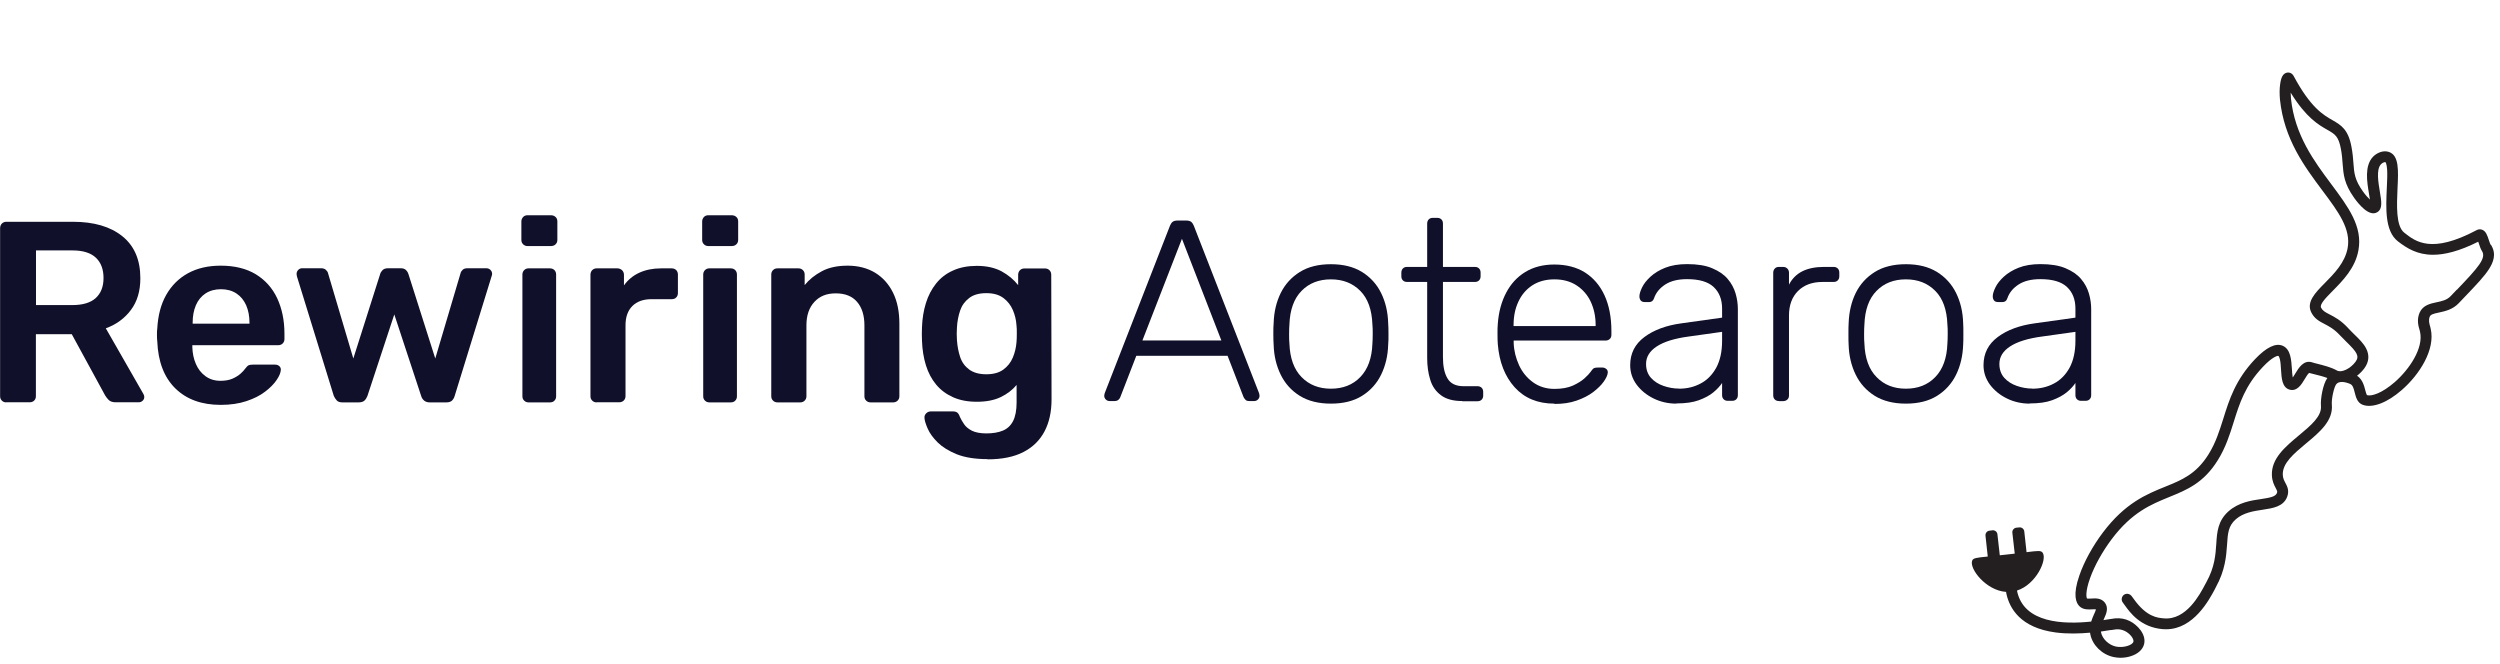 <svg width="241" height="64" viewBox="0 0 241 64" fill="none" xmlns="http://www.w3.org/2000/svg">
<path d="M236.83 27.93C236.65 28.12 236.45 28.33 236.25 28.54C235.88 28.93 235.4 29.03 234.88 29.14C234.27 29.27 233.57 29.42 233.25 30.14C232.96 30.81 233.13 31.44 233.25 31.82C233.27 31.88 233.28 31.94 233.29 31.98C233.65 33.54 232.28 35.59 230.85 36.84C229.63 37.9 228.62 38.23 228.17 38.09C228.12 38.01 228.06 37.79 228.02 37.64C227.9 37.18 227.75 36.58 227.22 36.22C227.48 36.02 227.72 35.78 227.92 35.51C228.37 34.9 228.43 34.25 228.1 33.6C227.85 33.1 227.38 32.65 226.94 32.22C226.75 32.03 226.55 31.84 226.37 31.64C225.68 30.88 225.04 30.55 224.57 30.31C224.12 30.08 223.9 29.95 223.75 29.66C223.59 29.34 224.21 28.71 224.86 28.05C225.83 27.07 227.04 25.85 227.35 24.14C227.78 21.83 226.37 19.95 224.74 17.76C223.09 15.55 221.22 13.04 220.85 9.51C220.83 9.31 220.82 9.11 220.82 8.93C222.31 11.35 223.52 12.04 224.35 12.51C225.1 12.94 225.44 13.13 225.67 14.39C225.77 14.93 225.8 15.38 225.83 15.8C225.91 16.82 225.97 17.71 226.94 19.07C227.35 19.65 228.39 20.95 229.18 20.45C229.69 20.13 229.58 19.44 229.42 18.49C229.27 17.58 229.05 16.33 229.53 15.83C229.66 15.69 229.87 15.61 229.96 15.63C229.98 15.66 230.08 15.8 230.12 16.35C230.15 16.83 230.12 17.45 230.09 18.11C230 20.06 229.89 22.26 231.14 23.25C232 23.92 233.01 24.56 234.54 24.56C235.66 24.56 237.07 24.22 238.9 23.3C238.92 23.36 238.94 23.43 238.96 23.47C239.05 23.74 239.13 23.99 239.25 24.18C239.72 24.88 238.9 25.78 236.86 27.92L236.83 27.93ZM203.5 60.74C203.71 60.71 203.9 60.68 203.98 60.67C204.27 60.64 204.57 60.7 204.82 60.82C205.31 61.05 205.73 61.58 205.66 61.86C205.58 62.19 204.72 62.48 203.98 62.33C203.29 62.18 202.67 61.6 202.54 60.96C202.54 60.93 202.54 60.91 202.53 60.88C202.91 60.83 203.24 60.78 203.5 60.73V60.74ZM240.1 23.61C240.06 23.54 239.98 23.31 239.93 23.16C239.78 22.7 239.65 22.3 239.29 22.15C239.12 22.08 238.92 22.09 238.76 22.18C234.39 24.5 232.87 23.3 231.77 22.43C230.95 21.78 231.05 19.78 231.12 18.17C231.21 16.39 231.27 14.99 230.3 14.65C229.73 14.45 229.11 14.75 228.76 15.11C227.92 15.99 228.18 17.54 228.37 18.67C228.4 18.85 228.43 19.05 228.46 19.24C228.27 19.06 228.04 18.81 227.79 18.46C226.99 17.34 226.94 16.69 226.87 15.72C226.84 15.29 226.8 14.8 226.69 14.2C226.38 12.46 225.67 12.06 224.86 11.59C223.97 11.08 222.75 10.39 221.11 7.33C220.94 7.02 220.64 6.94 220.4 7.02C220.08 7.12 219.9 7.44 219.81 8.09C219.74 8.55 219.74 9.09 219.79 9.61C220.19 13.43 222.16 16.06 223.89 18.38C225.44 20.45 226.65 22.08 226.31 23.93C226.05 25.32 225.02 26.37 224.11 27.29C223.18 28.23 222.31 29.12 222.81 30.12C223.12 30.73 223.58 30.97 224.08 31.23C224.52 31.46 225.02 31.72 225.59 32.34C225.79 32.55 226 32.76 226.2 32.96C227.23 33.96 227.47 34.34 227.07 34.88C226.57 35.55 225.71 35.96 225.29 35.72C224.72 35.4 224.01 35.23 223.44 35.08C223.23 35.03 223.03 34.98 222.89 34.93C222.07 34.67 221.59 35.47 221.27 36C221.2 36.11 221.11 36.27 221.02 36.39C220.98 36.16 220.95 35.81 220.94 35.57C220.88 34.68 220.82 33.68 220.07 33.34C219.39 33.03 218.48 33.47 217.37 34.64C215.5 36.62 214.9 38.52 214.33 40.35C213.95 41.55 213.6 42.68 212.9 43.8C211.71 45.71 210.33 46.27 208.72 46.92C206.91 47.65 204.87 48.49 202.73 51.32C201.75 52.62 200.92 54.12 200.46 55.45C199.79 57.35 200.12 58.15 200.5 58.48C200.86 58.79 201.34 58.76 201.69 58.74C201.8 58.74 201.96 58.72 202.05 58.74C202.03 58.85 201.94 59.06 201.87 59.2C201.78 59.41 201.67 59.65 201.59 59.92C198.98 60.19 195.08 60.11 194.44 56.95C194.44 56.95 194.44 56.94 194.44 56.93C196.28 56.34 197.38 53.94 196.91 53.28C196.76 53.06 196.47 53.09 195.36 53.23L195.14 51.22C195.11 50.99 194.9 50.82 194.67 50.84L194.37 50.87C194.14 50.9 193.97 51.11 193.99 51.34L194.22 53.37C193.98 53.4 193.72 53.43 193.43 53.46C193.2 53.49 192.98 53.51 192.78 53.53L192.55 51.5C192.53 51.27 192.31 51.1 192.08 51.12L191.78 51.16C191.55 51.18 191.38 51.4 191.4 51.63L191.62 53.65C190.5 53.76 190.22 53.8 190.12 54.04C189.81 54.8 191.44 56.93 193.39 57.06C193.39 57.09 193.39 57.12 193.4 57.16C193.7 58.65 194.77 60.52 198.17 60.97C199.31 61.12 200.48 61.08 201.48 60.99C201.48 61.04 201.5 61.1 201.51 61.16C201.72 62.21 202.65 63.11 203.76 63.34C203.97 63.38 204.18 63.41 204.41 63.41C204.77 63.41 205.14 63.35 205.46 63.24C206.12 63.02 206.56 62.61 206.69 62.1C206.93 61.14 206.01 60.21 205.29 59.86C204.87 59.65 204.39 59.57 203.9 59.61C203.78 59.62 203.61 59.65 203.34 59.69C203.18 59.72 202.98 59.74 202.77 59.78C202.79 59.74 202.81 59.69 202.83 59.64C203.04 59.18 203.29 58.62 202.92 58.11C202.57 57.64 202 57.67 201.62 57.7C201.48 57.7 201.26 57.72 201.19 57.7C201.13 57.62 201 57.08 201.48 55.74C201.91 54.53 202.68 53.16 203.57 51.97C205.53 49.37 207.36 48.63 209.12 47.91C210.82 47.22 212.43 46.56 213.79 44.37C214.56 43.14 214.95 41.89 215.33 40.68C215.89 38.88 216.43 37.18 218.13 35.38C219.08 34.37 219.57 34.28 219.64 34.31C219.64 34.31 219.71 34.36 219.78 34.63C219.85 34.91 219.87 35.28 219.89 35.64C219.94 36.47 220 37.33 220.68 37.55C221.43 37.79 221.88 37.04 222.17 36.55C222.28 36.37 222.48 36.03 222.6 35.95C222.77 36 222.97 36.05 223.19 36.1C223.56 36.19 223.99 36.3 224.36 36.44C224.36 36.46 224.34 36.47 224.33 36.48C223.94 37.04 223.68 38.43 223.74 39.13C223.83 40.13 222.76 41.02 221.63 41.96C220.31 43.06 218.95 44.19 219.01 45.81C219.03 46.39 219.23 46.77 219.38 47.05C219.53 47.34 219.55 47.39 219.5 47.52C219.37 47.88 218.83 47.98 217.96 48.11C217 48.25 215.81 48.43 214.84 49.28C213.8 50.2 213.72 51.29 213.65 52.43C213.58 53.48 213.5 54.67 212.69 56.13C212.66 56.19 212.62 56.26 212.57 56.35C212.07 57.3 210.75 59.81 208.59 59.61C207.97 59.56 206.92 59.46 205.7 57.75C205.61 57.63 205.54 57.52 205.46 57.43C205.27 57.21 204.94 57.18 204.72 57.36C204.5 57.55 204.47 57.88 204.65 58.1C204.7 58.16 204.77 58.25 204.84 58.36C205.33 59.04 206.34 60.47 208.49 60.65C208.6 60.66 208.71 60.66 208.82 60.66C211.47 60.66 212.98 57.79 213.5 56.82C213.54 56.74 213.58 56.67 213.6 56.62C214.52 54.96 214.61 53.59 214.69 52.49C214.76 51.4 214.81 50.69 215.53 50.06C216.26 49.42 217.24 49.27 218.11 49.14C219.11 48.99 220.14 48.84 220.49 47.87C220.7 47.29 220.49 46.88 220.31 46.55C220.19 46.32 220.07 46.1 220.06 45.76C220.02 44.65 221.13 43.73 222.3 42.75C223.59 41.68 224.93 40.57 224.79 39.02C224.74 38.46 224.99 37.36 225.2 37.06C225.45 36.7 226.06 36.8 226.55 37.01C226.8 37.12 226.89 37.4 227 37.86C227.11 38.29 227.25 38.83 227.76 39.02C228.69 39.37 230.11 38.84 231.54 37.59C233.25 36.1 234.78 33.69 234.32 31.7C234.31 31.63 234.28 31.56 234.27 31.49C234.18 31.19 234.09 30.84 234.23 30.52C234.32 30.32 234.57 30.24 235.11 30.13C235.7 30 236.43 29.85 237.02 29.23C237.22 29.02 237.41 28.82 237.6 28.62C238.7 27.47 239.49 26.65 239.95 25.92C240.31 25.35 240.72 24.5 240.11 23.57L240.1 23.61Z" fill="#231F20"/>
<path d="M3.46 29.41H6.97C7.98 29.41 8.74 29.18 9.23 28.73C9.73 28.27 9.98 27.63 9.98 26.8C9.98 25.97 9.74 25.32 9.25 24.85C8.76 24.38 8 24.14 6.98 24.14H3.47V29.41H3.46ZM0.6 38.79C0.43 38.79 0.29 38.73 0.18 38.62C0.06 38.5 0.01 38.36 0.01 38.2V22C0.01 21.82 0.07 21.67 0.18 21.55C0.3 21.44 0.44 21.38 0.6 21.38H7.04C9.05 21.38 10.63 21.84 11.79 22.77C12.95 23.7 13.53 25.05 13.53 26.82C13.53 28.05 13.23 29.07 12.62 29.88C12.02 30.69 11.21 31.28 10.2 31.65L13.83 37.99C13.88 38.09 13.91 38.18 13.91 38.26C13.91 38.41 13.86 38.53 13.75 38.63C13.64 38.73 13.52 38.78 13.39 38.78H11.13C10.85 38.78 10.63 38.7 10.48 38.56C10.33 38.41 10.22 38.26 10.13 38.11L6.92 32.22H3.46V38.19C3.46 38.36 3.41 38.5 3.3 38.61C3.19 38.72 3.05 38.78 2.86 38.78H0.59L0.6 38.79Z" fill="#10102A"/>
<path d="M18.551 31.2H24.051V31.13C24.051 30.48 23.941 29.91 23.731 29.43C23.511 28.94 23.201 28.56 22.791 28.29C22.381 28.02 21.881 27.88 21.301 27.88C20.721 27.88 20.221 28.02 19.811 28.29C19.401 28.56 19.091 28.94 18.881 29.43C18.671 29.92 18.571 30.49 18.571 31.13V31.2H18.551ZM21.281 39.03C19.441 39.03 17.981 38.5 16.901 37.44C15.821 36.38 15.241 34.87 15.161 32.91C15.141 32.75 15.131 32.53 15.131 32.28C15.131 32.03 15.131 31.82 15.161 31.67C15.231 30.41 15.511 29.33 16.021 28.43C16.531 27.53 17.231 26.83 18.121 26.34C19.021 25.85 20.071 25.61 21.281 25.61C22.621 25.61 23.751 25.89 24.661 26.44C25.571 27 26.261 27.77 26.721 28.75C27.181 29.74 27.421 30.88 27.421 32.17V32.69C27.421 32.86 27.361 33 27.251 33.11C27.141 33.22 26.991 33.28 26.801 33.28H18.541V33.48C18.561 34.06 18.671 34.6 18.881 35.08C19.091 35.57 19.391 35.96 19.801 36.26C20.211 36.56 20.691 36.71 21.251 36.71C21.711 36.71 22.101 36.64 22.421 36.5C22.731 36.36 22.991 36.2 23.191 36.02C23.391 35.84 23.531 35.69 23.611 35.57C23.761 35.37 23.881 35.25 23.971 35.21C24.061 35.17 24.201 35.15 24.381 35.15H26.521C26.691 35.15 26.821 35.2 26.931 35.3C27.041 35.4 27.081 35.52 27.071 35.67C27.051 35.94 26.921 36.26 26.661 36.64C26.401 37.02 26.031 37.4 25.551 37.76C25.071 38.13 24.471 38.43 23.751 38.67C23.031 38.91 22.211 39.03 21.281 39.03Z" fill="#10102A"/>
<path d="M33 38.79C32.77 38.79 32.59 38.73 32.48 38.62C32.37 38.5 32.26 38.35 32.18 38.17L28.62 26.63C28.6 26.55 28.59 26.47 28.59 26.41C28.59 26.26 28.64 26.13 28.75 26.02C28.86 25.91 28.98 25.86 29.11 25.86H30.95C31.15 25.86 31.31 25.91 31.42 26.02C31.54 26.13 31.6 26.23 31.62 26.33L34.06 34.56L36.65 26.41C36.68 26.29 36.76 26.17 36.87 26.05C36.98 25.93 37.16 25.86 37.39 25.86H38.63C38.86 25.86 39.04 25.92 39.15 26.05C39.27 26.17 39.34 26.3 39.37 26.41L41.96 34.56L44.4 26.33C44.42 26.23 44.48 26.13 44.59 26.02C44.7 25.91 44.85 25.86 45.05 25.86H46.89C47.04 25.86 47.17 25.91 47.28 26.02C47.39 26.13 47.44 26.26 47.44 26.41C47.44 26.48 47.42 26.55 47.39 26.63L43.83 38.17C43.78 38.35 43.69 38.5 43.57 38.62C43.45 38.73 43.27 38.79 43.04 38.79H41.42C41.2 38.79 41.03 38.73 40.89 38.62C40.75 38.5 40.65 38.35 40.6 38.17L38.01 30.31L35.42 38.17C35.35 38.35 35.26 38.5 35.13 38.62C35.01 38.73 34.82 38.79 34.57 38.79H32.97H33Z" fill="#10102A"/>
<path d="M50.95 38.79C50.78 38.79 50.64 38.73 50.53 38.62C50.41 38.51 50.36 38.36 50.36 38.2V26.46C50.36 26.3 50.42 26.15 50.53 26.04C50.65 25.92 50.79 25.87 50.95 25.87H53.01C53.19 25.87 53.34 25.93 53.45 26.04C53.56 26.16 53.61 26.3 53.61 26.46V38.2C53.61 38.37 53.56 38.51 53.45 38.62C53.34 38.74 53.2 38.79 53.01 38.79H50.95ZM50.85 23.72C50.68 23.72 50.54 23.66 50.43 23.55C50.31 23.43 50.26 23.29 50.26 23.13V21.34C50.26 21.18 50.32 21.04 50.43 20.92C50.54 20.8 50.69 20.75 50.85 20.75H53.11C53.29 20.75 53.44 20.81 53.56 20.92C53.68 21.03 53.73 21.18 53.73 21.34V23.13C53.73 23.3 53.67 23.44 53.56 23.55C53.45 23.66 53.3 23.72 53.11 23.72H50.85Z" fill="#10102A"/>
<path d="M57.51 38.79C57.34 38.79 57.2 38.73 57.09 38.62C56.97 38.5 56.92 38.36 56.92 38.2V26.49C56.92 26.31 56.98 26.16 57.09 26.04C57.2 25.93 57.35 25.87 57.51 25.87H59.52C59.68 25.87 59.83 25.93 59.96 26.04C60.08 26.16 60.15 26.31 60.15 26.49V27.51C60.53 26.98 61.02 26.57 61.63 26.29C62.24 26.01 62.94 25.87 63.73 25.87H64.75C64.93 25.87 65.08 25.93 65.19 26.04C65.3 26.16 65.35 26.3 65.35 26.46V28.25C65.35 28.42 65.3 28.56 65.19 28.67C65.08 28.79 64.94 28.84 64.75 28.84H62.81C62.02 28.84 61.4 29.06 60.96 29.5C60.52 29.94 60.3 30.56 60.3 31.35V38.19C60.3 38.36 60.24 38.5 60.13 38.61C60.02 38.72 59.87 38.78 59.68 38.78H57.51V38.79Z" fill="#10102A"/>
<path d="M68.379 38.79C68.209 38.79 68.069 38.73 67.959 38.62C67.839 38.51 67.79 38.36 67.79 38.2V26.46C67.79 26.3 67.849 26.15 67.959 26.04C68.079 25.92 68.219 25.87 68.379 25.87H70.439C70.62 25.87 70.769 25.93 70.879 26.04C70.989 26.16 71.04 26.3 71.04 26.46V38.2C71.04 38.37 70.989 38.51 70.879 38.62C70.769 38.74 70.629 38.79 70.439 38.79H68.379ZM68.279 23.72C68.109 23.72 67.969 23.66 67.859 23.55C67.74 23.43 67.689 23.29 67.689 23.13V21.34C67.689 21.18 67.749 21.04 67.859 20.92C67.969 20.8 68.119 20.75 68.279 20.75H70.54C70.719 20.75 70.869 20.81 70.989 20.92C71.109 21.03 71.159 21.18 71.159 21.34V23.13C71.159 23.3 71.099 23.44 70.989 23.55C70.879 23.66 70.73 23.72 70.54 23.72H68.279Z" fill="#10102A"/>
<path d="M74.94 38.79C74.77 38.79 74.63 38.73 74.52 38.62C74.4 38.5 74.35 38.36 74.35 38.2V26.46C74.35 26.29 74.41 26.15 74.52 26.04C74.63 25.92 74.78 25.87 74.94 25.87H76.98C77.15 25.87 77.29 25.93 77.4 26.04C77.52 26.16 77.57 26.3 77.57 26.46V27.48C78 26.95 78.55 26.51 79.22 26.15C79.89 25.79 80.72 25.61 81.72 25.61C82.72 25.61 83.61 25.84 84.36 26.29C85.11 26.75 85.68 27.39 86.09 28.22C86.5 29.05 86.7 30.04 86.7 31.21V38.2C86.7 38.37 86.64 38.51 86.53 38.62C86.42 38.73 86.27 38.79 86.11 38.79H83.92C83.75 38.79 83.61 38.73 83.5 38.62C83.38 38.51 83.33 38.36 83.33 38.2V31.36C83.33 30.4 83.09 29.64 82.62 29.1C82.15 28.55 81.46 28.28 80.57 28.28C79.68 28.28 79.02 28.55 78.51 29.1C78 29.65 77.74 30.4 77.74 31.36V38.2C77.74 38.37 77.68 38.51 77.57 38.62C77.46 38.73 77.31 38.79 77.15 38.79H74.96H74.94Z" fill="#10102A"/>
<path d="M95.08 36.08C95.76 36.08 96.31 35.93 96.72 35.63C97.13 35.33 97.44 34.94 97.64 34.46C97.84 33.98 97.95 33.49 97.99 32.99C98.01 32.77 98.02 32.5 98.02 32.17C98.02 31.84 98.02 31.57 97.99 31.37C97.96 30.86 97.84 30.36 97.64 29.89C97.44 29.42 97.13 29.03 96.72 28.72C96.3 28.41 95.76 28.26 95.08 28.26C94.4 28.26 93.85 28.41 93.44 28.72C93.03 29.03 92.73 29.43 92.56 29.93C92.39 30.43 92.28 30.98 92.25 31.57C92.22 31.97 92.22 32.37 92.25 32.79C92.29 33.37 92.39 33.91 92.56 34.42C92.73 34.93 93.03 35.33 93.44 35.63C93.86 35.93 94.4 36.08 95.08 36.08ZM95.21 44.26C94 44.26 93.01 44.1 92.23 43.79C91.45 43.47 90.84 43.09 90.39 42.65C89.94 42.2 89.62 41.76 89.43 41.32C89.24 40.88 89.13 40.54 89.12 40.29C89.1 40.12 89.16 39.98 89.28 39.85C89.4 39.73 89.55 39.66 89.72 39.66H91.88C92.04 39.66 92.18 39.7 92.28 39.77C92.38 39.85 92.46 39.98 92.53 40.18C92.63 40.4 92.76 40.63 92.93 40.88C93.09 41.13 93.35 41.34 93.69 41.52C94.03 41.69 94.5 41.78 95.09 41.78C95.72 41.78 96.25 41.69 96.68 41.51C97.11 41.33 97.44 41.02 97.66 40.59C97.88 40.16 98 39.56 98 38.8V37.11C97.6 37.59 97.09 37.98 96.47 38.28C95.85 38.58 95.08 38.73 94.17 38.73C93.26 38.73 92.52 38.58 91.87 38.29C91.22 38 90.67 37.59 90.24 37.07C89.81 36.55 89.48 35.93 89.26 35.22C89.04 34.51 88.91 33.72 88.88 32.86C88.86 32.41 88.86 31.96 88.88 31.52C88.91 30.69 89.04 29.92 89.26 29.21C89.48 28.5 89.81 27.87 90.24 27.33C90.67 26.79 91.21 26.37 91.87 26.08C92.52 25.78 93.29 25.63 94.17 25.63C95.11 25.63 95.91 25.81 96.56 26.16C97.21 26.52 97.74 26.96 98.15 27.49V26.5C98.15 26.32 98.21 26.17 98.32 26.05C98.43 25.94 98.58 25.88 98.74 25.88H100.75C100.91 25.88 101.06 25.94 101.17 26.05C101.29 26.17 101.34 26.32 101.34 26.5L101.37 38.49C101.37 39.68 101.15 40.71 100.7 41.57C100.25 42.43 99.58 43.1 98.67 43.57C97.77 44.04 96.61 44.28 95.2 44.28L95.21 44.26Z" fill="#10102A"/>
<path d="M110.129 32.82H117.739L113.939 23.02L110.129 32.82ZM106.949 38.66C106.819 38.66 106.699 38.61 106.599 38.51C106.499 38.41 106.449 38.29 106.449 38.16C106.449 38.08 106.469 37.99 106.499 37.89L112.789 21.75C112.859 21.59 112.939 21.46 113.049 21.38C113.159 21.3 113.309 21.26 113.509 21.26H114.359C114.559 21.26 114.709 21.3 114.819 21.38C114.929 21.46 115.009 21.59 115.079 21.75L121.369 37.89C121.399 37.99 121.419 38.08 121.419 38.16C121.419 38.29 121.369 38.41 121.269 38.51C121.169 38.61 121.049 38.66 120.919 38.66H120.419C120.249 38.66 120.129 38.62 120.049 38.52C119.969 38.43 119.909 38.35 119.879 38.28L118.339 34.3H109.539L107.999 38.28C107.979 38.35 107.929 38.43 107.839 38.52C107.749 38.61 107.619 38.66 107.449 38.66H106.949Z" fill="#10102A"/>
<path d="M128.3 37.47C129.46 37.47 130.41 37.1 131.13 36.35C131.86 35.6 132.25 34.53 132.3 33.12C132.32 32.87 132.33 32.56 132.33 32.2C132.33 31.84 132.33 31.53 132.3 31.28C132.25 29.86 131.86 28.77 131.13 28.04C130.4 27.3 129.46 26.93 128.3 26.93C127.14 26.93 126.19 27.3 125.47 28.04C124.74 28.78 124.35 29.86 124.3 31.28C124.28 31.53 124.27 31.84 124.27 32.2C124.27 32.56 124.27 32.87 124.3 33.12C124.35 34.53 124.74 35.61 125.47 36.35C126.2 37.1 127.14 37.47 128.3 37.47ZM128.3 38.91C127.11 38.91 126.11 38.66 125.3 38.16C124.5 37.66 123.88 36.98 123.46 36.12C123.04 35.26 122.81 34.3 122.78 33.24C122.76 32.99 122.75 32.64 122.75 32.2C122.75 31.76 122.75 31.4 122.78 31.15C122.81 30.07 123.04 29.11 123.46 28.25C123.88 27.4 124.5 26.72 125.3 26.22C126.1 25.72 127.1 25.47 128.3 25.47C129.5 25.47 130.49 25.72 131.3 26.22C132.1 26.72 132.72 27.39 133.14 28.25C133.56 29.1 133.79 30.07 133.82 31.15C133.84 31.4 133.85 31.75 133.85 32.2C133.85 32.65 133.85 32.99 133.82 33.24C133.79 34.3 133.56 35.26 133.14 36.12C132.72 36.98 132.1 37.66 131.3 38.16C130.5 38.66 129.5 38.91 128.3 38.91Z" fill="#10102A"/>
<path d="M140.96 38.66C140.1 38.66 139.42 38.48 138.92 38.11C138.42 37.74 138.07 37.25 137.88 36.62C137.68 35.99 137.58 35.29 137.58 34.51V27.18H135.64C135.47 27.18 135.34 27.13 135.24 27.03C135.14 26.93 135.09 26.8 135.09 26.63V26.28C135.09 26.12 135.14 25.98 135.24 25.88C135.34 25.78 135.47 25.73 135.64 25.73H137.58V21.55C137.58 21.39 137.63 21.25 137.73 21.15C137.83 21.05 137.96 21 138.13 21H138.55C138.71 21 138.85 21.05 138.95 21.15C139.05 21.25 139.1 21.38 139.1 21.55V25.73H142.18C142.35 25.73 142.48 25.78 142.58 25.88C142.68 25.98 142.73 26.11 142.73 26.28V26.63C142.73 26.8 142.68 26.93 142.58 27.03C142.48 27.13 142.35 27.18 142.18 27.18H139.1V34.42C139.1 35.3 139.24 35.99 139.54 36.48C139.83 36.98 140.35 37.23 141.09 37.23H142.43C142.59 37.23 142.73 37.28 142.83 37.38C142.93 37.48 142.98 37.61 142.98 37.78V38.13C142.98 38.3 142.93 38.43 142.83 38.53C142.73 38.63 142.6 38.68 142.43 38.68H140.96V38.66Z" fill="#10102A"/>
<path d="M145.909 31.43H153.819V31.33C153.819 30.5 153.659 29.76 153.349 29.09C153.039 28.43 152.579 27.9 151.979 27.51C151.379 27.12 150.669 26.93 149.839 26.93C149.009 26.93 148.299 27.13 147.709 27.51C147.119 27.9 146.669 28.43 146.369 29.09C146.059 29.75 145.909 30.5 145.909 31.33V31.43ZM149.839 38.91C148.229 38.91 146.959 38.38 146.009 37.33C145.069 36.28 144.529 34.9 144.389 33.19C144.369 32.94 144.359 32.61 144.359 32.2C144.359 31.79 144.359 31.45 144.389 31.21C144.469 30.08 144.739 29.09 145.189 28.23C145.639 27.37 146.249 26.7 147.039 26.22C147.829 25.74 148.759 25.5 149.839 25.5C150.999 25.5 151.989 25.76 152.799 26.27C153.609 26.79 154.239 27.52 154.679 28.48C155.119 29.44 155.339 30.59 155.339 31.91V32.28C155.339 32.45 155.289 32.58 155.179 32.68C155.069 32.78 154.939 32.83 154.769 32.83H145.919V33.08C145.949 33.83 146.129 34.53 146.439 35.21C146.749 35.88 147.199 36.43 147.779 36.85C148.359 37.27 149.049 37.49 149.849 37.49C150.559 37.49 151.159 37.38 151.629 37.17C152.099 36.95 152.479 36.72 152.759 36.46C153.039 36.2 153.219 36.01 153.309 35.88C153.459 35.66 153.569 35.54 153.659 35.49C153.739 35.45 153.879 35.43 154.059 35.43H154.459C154.609 35.43 154.739 35.48 154.849 35.57C154.959 35.66 154.999 35.78 154.989 35.93C154.969 36.16 154.839 36.45 154.599 36.79C154.359 37.13 154.019 37.46 153.579 37.8C153.139 38.13 152.609 38.4 151.979 38.62C151.349 38.84 150.649 38.94 149.869 38.94L149.839 38.91Z" fill="#10102A"/>
<path d="M161.85 37.47C162.61 37.47 163.31 37.31 163.94 36.97C164.57 36.64 165.07 36.13 165.45 35.44C165.82 34.75 166.01 33.89 166.01 32.84V31.99L162.8 32.44C161.44 32.62 160.41 32.94 159.72 33.39C159.03 33.84 158.68 34.4 158.68 35.08C158.68 35.63 158.84 36.07 159.15 36.42C159.46 36.77 159.87 37.03 160.36 37.2C160.85 37.37 161.35 37.46 161.86 37.46L161.85 37.47ZM161.6 38.91C160.81 38.91 160.07 38.74 159.4 38.41C158.73 38.08 158.19 37.64 157.77 37.08C157.36 36.52 157.15 35.9 157.15 35.2C157.15 34.07 157.61 33.17 158.52 32.49C159.43 31.81 160.62 31.37 162.08 31.17L166.01 30.62V29.75C166.01 28.87 165.74 28.18 165.2 27.67C164.66 27.16 163.8 26.91 162.63 26.91C161.77 26.91 161.07 27.08 160.54 27.42C160.01 27.76 159.64 28.2 159.45 28.75C159.37 29 159.21 29.12 158.98 29.12H158.58C158.38 29.12 158.24 29.07 158.16 28.96C158.08 28.85 158.04 28.72 158.04 28.57C158.04 28.34 158.13 28.05 158.3 27.7C158.47 27.35 158.74 27.01 159.11 26.67C159.48 26.33 159.95 26.04 160.53 25.81C161.11 25.58 161.81 25.46 162.64 25.46C163.62 25.46 164.43 25.59 165.06 25.86C165.7 26.13 166.2 26.47 166.55 26.89C166.91 27.31 167.16 27.78 167.31 28.29C167.46 28.8 167.53 29.31 167.53 29.81V38.09C167.53 38.26 167.48 38.39 167.38 38.49C167.28 38.59 167.15 38.64 166.98 38.64H166.56C166.39 38.64 166.26 38.59 166.16 38.49C166.06 38.39 166.01 38.26 166.01 38.09V36.92C165.81 37.22 165.53 37.52 165.17 37.82C164.81 38.12 164.34 38.37 163.77 38.58C163.2 38.79 162.48 38.89 161.62 38.89L161.6 38.91Z" fill="#10102A"/>
<path d="M171.489 38.66C171.319 38.66 171.189 38.61 171.089 38.51C170.989 38.41 170.939 38.28 170.939 38.11V26.3C170.939 26.13 170.989 26 171.089 25.89C171.189 25.78 171.319 25.73 171.489 25.73H171.889C172.049 25.73 172.189 25.78 172.299 25.89C172.409 26 172.459 26.13 172.459 26.3V27.44C172.759 26.86 173.189 26.43 173.749 26.15C174.309 25.87 175.009 25.73 175.839 25.73H176.759C176.919 25.73 177.059 25.78 177.159 25.88C177.259 25.98 177.309 26.11 177.309 26.28V26.63C177.309 26.8 177.259 26.93 177.159 27.03C177.059 27.13 176.929 27.18 176.759 27.18H175.689C174.699 27.18 173.909 27.47 173.329 28.05C172.749 28.63 172.459 29.42 172.459 30.41V38.12C172.459 38.29 172.409 38.42 172.299 38.52C172.189 38.62 172.049 38.67 171.889 38.67H171.489V38.66Z" fill="#10102A"/>
<path d="M183.729 37.47C184.889 37.47 185.839 37.1 186.559 36.35C187.289 35.6 187.679 34.53 187.729 33.12C187.749 32.87 187.759 32.56 187.759 32.2C187.759 31.84 187.759 31.53 187.729 31.28C187.679 29.86 187.289 28.77 186.559 28.04C185.829 27.3 184.889 26.93 183.729 26.93C182.569 26.93 181.619 27.3 180.899 28.04C180.169 28.78 179.779 29.86 179.729 31.28C179.709 31.53 179.699 31.84 179.699 32.2C179.699 32.56 179.699 32.87 179.729 33.12C179.779 34.53 180.169 35.61 180.899 36.35C181.629 37.1 182.569 37.47 183.729 37.47ZM183.729 38.91C182.539 38.91 181.539 38.66 180.729 38.16C179.929 37.66 179.309 36.98 178.889 36.12C178.469 35.26 178.239 34.3 178.209 33.24C178.189 32.99 178.189 32.64 178.189 32.2C178.189 31.76 178.189 31.4 178.209 31.15C178.249 30.07 178.469 29.11 178.889 28.25C179.309 27.4 179.929 26.72 180.729 26.22C181.529 25.72 182.529 25.47 183.729 25.47C184.929 25.47 185.919 25.72 186.729 26.22C187.529 26.72 188.149 27.39 188.569 28.25C188.989 29.1 189.219 30.07 189.249 31.15C189.269 31.4 189.269 31.75 189.269 32.2C189.269 32.65 189.269 32.99 189.249 33.24C189.209 34.3 188.989 35.26 188.569 36.12C188.149 36.98 187.529 37.66 186.729 38.16C185.929 38.66 184.929 38.91 183.729 38.91Z" fill="#10102A"/>
<path d="M195.911 37.47C196.671 37.47 197.371 37.31 198.001 36.97C198.631 36.64 199.131 36.13 199.511 35.44C199.881 34.75 200.071 33.89 200.071 32.84V31.99L196.861 32.44C195.501 32.62 194.471 32.94 193.781 33.39C193.091 33.84 192.741 34.4 192.741 35.08C192.741 35.63 192.901 36.07 193.211 36.42C193.521 36.77 193.931 37.03 194.421 37.2C194.911 37.37 195.411 37.46 195.921 37.46L195.911 37.47ZM195.661 38.91C194.871 38.91 194.131 38.74 193.461 38.41C192.791 38.08 192.251 37.64 191.831 37.08C191.421 36.52 191.211 35.9 191.211 35.2C191.211 34.07 191.671 33.17 192.581 32.49C193.491 31.81 194.681 31.37 196.141 31.17L200.071 30.62V29.75C200.071 28.87 199.801 28.18 199.261 27.67C198.721 27.16 197.871 26.91 196.691 26.91C195.831 26.91 195.131 27.08 194.601 27.42C194.071 27.76 193.701 28.2 193.511 28.75C193.431 29 193.271 29.12 193.041 29.12H192.641C192.441 29.12 192.301 29.07 192.221 28.96C192.141 28.85 192.101 28.72 192.101 28.57C192.101 28.34 192.191 28.05 192.361 27.7C192.531 27.35 192.801 27.01 193.171 26.67C193.541 26.33 194.011 26.04 194.591 25.81C195.171 25.58 195.871 25.46 196.701 25.46C197.681 25.46 198.491 25.59 199.121 25.86C199.761 26.13 200.261 26.47 200.611 26.89C200.971 27.31 201.221 27.78 201.371 28.29C201.521 28.8 201.591 29.31 201.591 29.81V38.09C201.591 38.26 201.541 38.39 201.441 38.49C201.341 38.59 201.211 38.64 201.041 38.64H200.621C200.451 38.64 200.321 38.59 200.221 38.49C200.121 38.39 200.071 38.26 200.071 38.09V36.92C199.871 37.22 199.591 37.52 199.231 37.82C198.861 38.12 198.401 38.37 197.831 38.58C197.261 38.79 196.541 38.89 195.681 38.89L195.661 38.91Z" fill="#10102A"/>
</svg>
